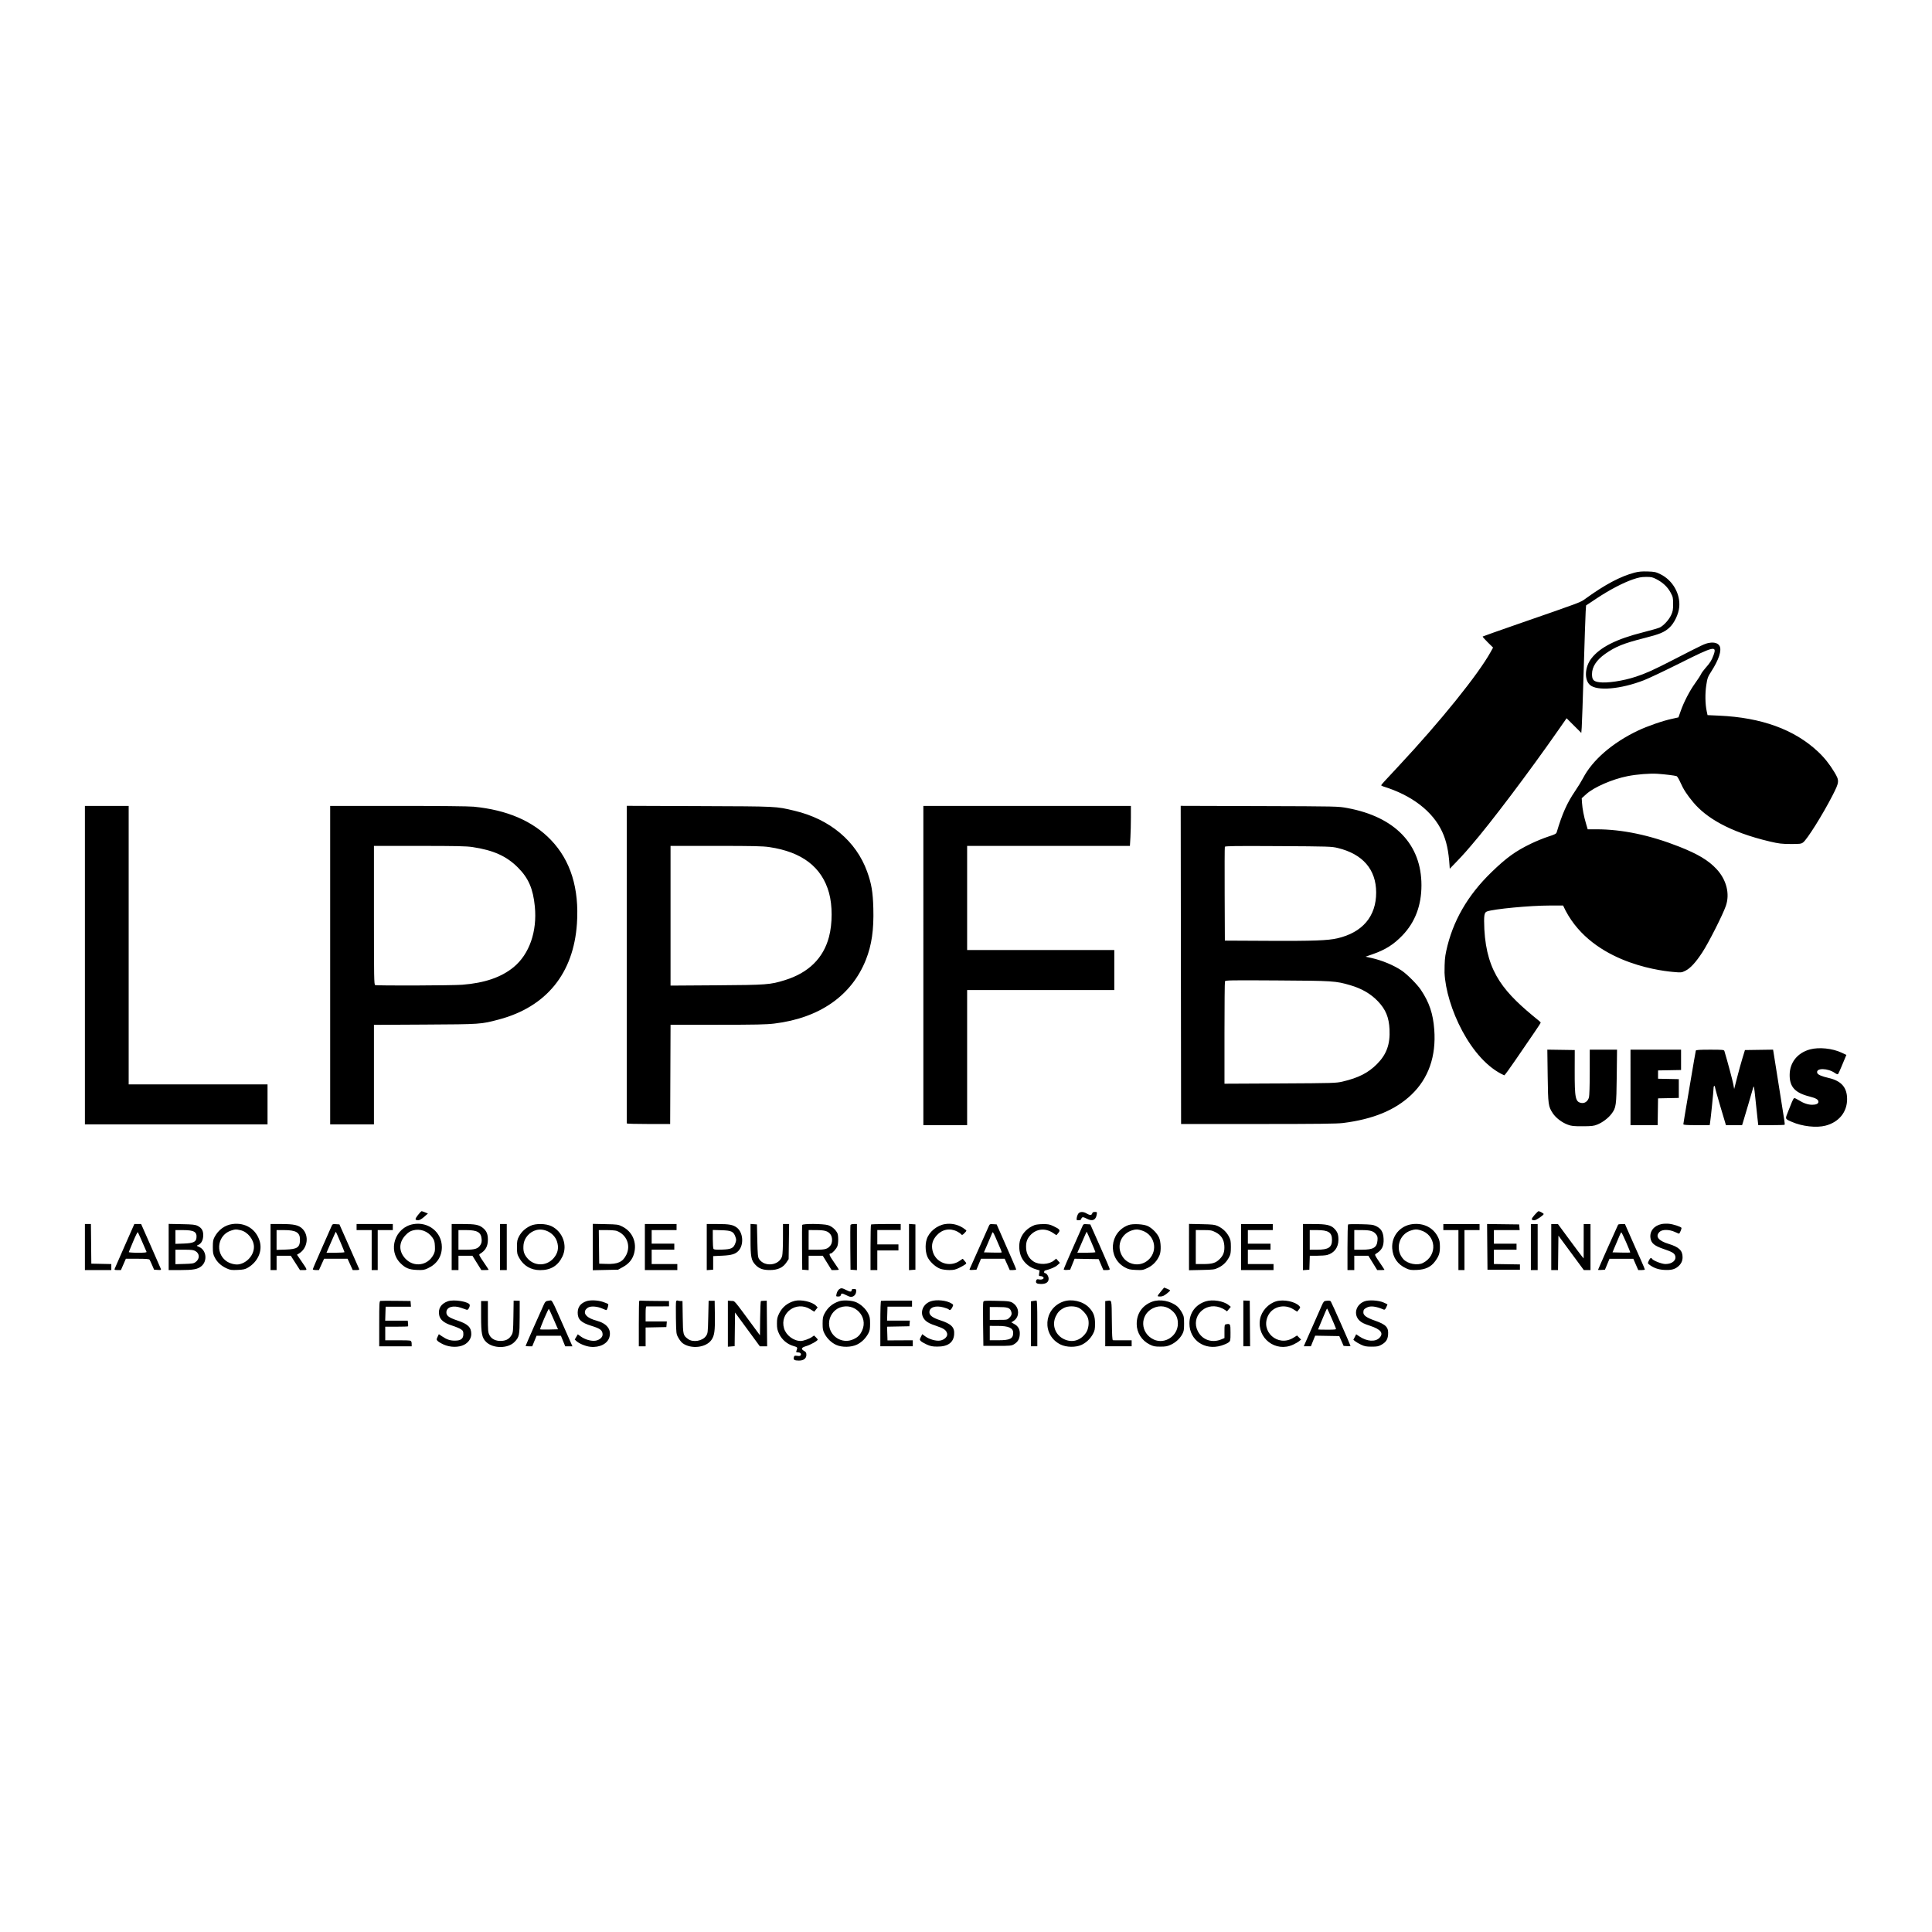 <?xml version="1.0" encoding="UTF-8" standalone="no"?>
<svg
   width="2560"
   height="2560"
   version="1.1"
   id="svg1"
   sodipodi:docname="favicon.svg"
   inkscape:version="1.4 (e7c3feb100, 2024-10-09)"
   xmlns:inkscape="http://www.inkscape.org/namespaces/inkscape"
   xmlns:sodipodi="http://sodipodi.sourceforge.net/DTD/sodipodi-0.dtd"
   xmlns="http://www.w3.org/2000/svg"
   xmlns:svg="http://www.w3.org/2000/svg">
   <style
      id="style1">
      path {
      fill: oklch(0.715 0.143 215.221)
      }

      svg {
      background-color: white;
      }

      @media (prefers-color-scheme: dark) {
      path {
      fill: white;
      }

      svg {
      background-color: oklch(0.45 0.085 224.283);
      }
      }
   </style>
   <defs
      id="defs1" />
   <sodipodi:namedview
      id="namedview1"
      pagecolor="#ffffff"
      bordercolor="#000000"
      borderopacity="0.25"
      inkscape:showpageshadow="2"
      inkscape:pageopacity="0.0"
      inkscape:pagecheckerboard="0"
      inkscape:deskcolor="#d1d1d1"
      inkscape:zoom="0.1850631"
      inkscape:cx="1585.9455"
      inkscape:cy="1648.0865"
      inkscape:window-width="1920"
      inkscape:window-height="1022"
      inkscape:window-x="0"
      inkscape:window-y="0"
      inkscape:window-maximized="1"
      inkscape:current-layer="svg1" />
   <path
      fill-rule="evenodd"
      d="m 2166,758.729 c -18.689,4.915 -39.251,15.798 -64.774,34.286 -7.436,5.385 -3.462,3.888 -89.658,33.778 -25.537,8.856 -46.67,16.34 -46.961,16.631 -0.292,0.291 2.692,3.708 6.63,7.591 l 7.16,7.062 -3.121,5.643 c -16.61,30.042 -66.589,92.045 -121.83,151.144 -19.807,21.19 -23.092,24.802 -23.275,25.593 -0.094,0.407 1.179,1.155 2.829,1.662 37.731,11.596 65.479,32.939 77.969,59.972 5.689,12.313 8.501,25.293 9.781,45.147 l 0.25,3.874 8.127,-8.374 c 4.469,-4.606 10.266,-10.849 12.88,-13.874 2.614,-3.025 5.932,-6.86 7.373,-8.521 25.361,-29.25 76.454,-96.934 116.102,-153.802 l 10.335,-14.824 9.744,9.707 9.743,9.708 0.577,-7.384 c 0.318,-4.061 1.497,-38.434 2.621,-76.384 1.124,-37.95 2.292,-72.635 2.596,-77.078 l 0.553,-8.078 14.125,-9.386 c 16.771,-11.144 34.623,-20.513 47.724,-25.045 7.558,-2.615 11.135,-3.297 17.5,-3.336 7.071,-0.043 8.696,0.314 14,3.082 8.497,4.433 14.606,10.2 18.56,17.52 3.166,5.861 3.414,6.976 3.412,15.321 0,7.638 -0.405,9.862 -2.658,14.696 -2.868,6.155 -9.667,13.642 -14.798,16.296 -1.759,0.909 -11.82,3.824 -22.357,6.477 -35.54,8.946 -57.167,19.898 -68.581,34.728 -8.648,11.237 -9.566,27.968 -1.915,34.93 9.332,8.492 41.019,5.755 71.73,-6.196 6.384,-2.484 27.828,-12.642 47.653,-22.573 45.359,-22.723 49.306,-23.636 44.358,-10.268 -2.5,6.757 -4.482,9.875 -10.743,16.91 -2.447,2.75 -5.041,6.35 -5.764,8 -0.723,1.65 -4.228,7.04 -7.789,11.977 -7.269,10.079 -15.022,25.05 -19.174,37.023 -1.525,4.4 -2.823,8.088 -2.883,8.196 -0.06,0.107 -3.696,0.923 -8.08,1.813 -11.828,2.401 -32.907,9.674 -45.695,15.767 -33.82,16.114 -60.251,39.028 -72.713,63.037 -2.052,3.953 -6.806,11.687 -10.564,17.187 -10.509,15.379 -17.028,29.983 -24.285,54.403 -0.597,2.011 -2.428,2.954 -11.214,5.781 -5.775,1.858 -15.99,6.027 -22.699,9.266 -20.742,10.01 -32.641,18.604 -52.668,38.036 -31.704,30.763 -51.367,65.046 -59.799,104.263 -1.811,8.426 -2.21,13.545 -2.24,28.751 1.948,44.548 34.594,116.346 79.196,136 0.557,0 7.672,-9.788 15.811,-21.75 8.139,-11.962 18.758,-27.482 23.599,-34.487 4.84,-7.005 8.8,-13.108 8.8,-13.562 0,-0.454 -1.237,-1.744 -2.75,-2.867 -45.086,-36.494 -68.759,-62.427 -71.914,-120.908 -0.763,-18.432 -0.217,-22.139 3.468,-23.545 8.594,-3.279 57.042,-7.881 82.972,-7.881 h 17.92 c 33.198,73.6 123.891,86.026 145.304,87.953 11.298,1.017 11.591,0.99 16.69,-1.503 6.573,-3.215 13.728,-10.979 22.532,-24.45 8.375,-12.813 27.062,-49.736 31.138,-61.523 5.562,-16.085 0.807,-34.742 -12.473,-48.939 -10.703,-11.441 -24.617,-19.778 -49.236,-29.503 -38.616,-15.253 -75.644,-23.035 -109.611,-23.035 h -11.749 l -2.149,-7.25 c -2.9,-9.78 -4.878,-19.934 -5.372,-27.579 l -0.409,-6.33 6.03,-5.457 c 10.165,-9.198 34.435,-19.773 54.609,-23.793 12.466,-2.485 29.871,-3.851 40,-3.14 9.818,0.689 22.318,2.226 25.074,3.083 0.866,0.269 3.07,3.892 4.898,8.051 4.163,9.472 8.845,16.702 17.433,26.915 16.41,19.515 46.779,38.92 101.595,51.752 11.587,2.713 15.438,3.167 27.175,3.204 12.323,0.04 13.954,-0.162 16.5,-2.038 5.374,-3.961 25.993,-36.871 38.989,-62.233 9.226,-18.004 9.347,-19.52 2.462,-30.975 -6.302,-10.486 -13.434,-19.398 -21.744,-27.172 -31.377,-29.351 -74.746,-45.119 -131.082,-47.656 l -15.199,-0.685 -1.101,-5.098 c -2.044,-9.471 -2.289,-23.487 -0.603,-34.491 1.465,-9.558 2.003,-11.031 6.696,-18.348 10.038,-15.648 14.025,-27.933 10.938,-33.701 -2.011,-3.758 -7.24,-5.307 -13.814,-4.091 -5.965,1.102 -7.679,1.912 -48.338,22.841 -25.128,12.934 -35.881,17.78 -48.879,22.025 -17.117,5.59 -37.91,8.711 -48.424,7.267 -7.666,-1.053 -9.576,-3.217 -9.576,-10.852 0,-9.458 5.931,-18.566 17.339,-26.629 13.797,-9.751 24.538,-14.08 52.454,-21.14 19.791,-5.004 25.775,-7.482 32.479,-13.444 6.579,-5.852 12.427,-17.949 13.32,-27.553 1.628,-17.522 -8.665,-35.49 -24.902,-43.47 -6.14,-3.017 -7.812,-3.378 -17,-3.668 -7.536,-0.237 -12.013,0.159 -17.19,1.52 M 112.5,1278.864 v 211 h 242 v -53 h -184 v -369 h -58 z m 325,0 v 211 h 58 v -131.885 l 67.75,-0.37 c 74.011,-0.403 73.925,-0.397 97.75,-6.721 62.901,-16.698 99.031,-61.068 103.469,-127.069 3.135,-46.626 -8.356,-83.589 -34.451,-110.823 -24.056,-25.105 -57.994,-39.727 -102.374,-44.109 -6.201,-0.613 -46.419,-1.023 -100.25,-1.023 H 437.5 Z m 393,-1.046 v 210.796 c 0,0.413 12.938,0.75 28.75,0.75 H 888 l 0.257,-65.75 0.257,-65.75 h 62.203 c 50.613,0 64.632,-0.295 75.243,-1.585 59.899,-7.278 102.512,-36.973 121.414,-84.606 7.688,-19.375 10.621,-39.691 9.836,-68.139 -0.6,-21.754 -2.444,-32.642 -8.245,-48.67 -14.599,-40.336 -49.378,-69.469 -96.18,-80.565 -25.069,-5.944 -21.638,-5.776 -126.035,-6.167 l -96.25,-0.361 z m 393,1.546 v 211.5 h 58 v -179 h 195 v -53 h -195 v -138 h 215.694 l 0.649,-11.25 c 0.356,-6.187 0.65,-18.113 0.652,-26.5 v -15.25 h -275 z m 341.248,-0.789 0.252,210.789 h 102 c 78.124,0 104.458,-0.307 112.5,-1.311 39.891,-4.98 69.177,-17.064 90.54,-37.357 22.768,-21.628 33.101,-51.004 30.427,-86.503 -1.589,-21.092 -6.575,-35.89 -17.705,-52.551 -4.811,-7.202 -17.901,-20.377 -25.262,-25.427 -10.278,-7.051 -26.247,-13.729 -40.264,-16.837 l -7.764,-1.721 9.264,-3.237 c 17.023,-5.947 27.89,-12.807 39.588,-24.993 16.756,-17.453 25.16,-39.614 25.172,-66.371 0.023,-54.117 -34.903,-90.582 -97.996,-102.314 -12.492,-2.322 -12.564,-2.324 -116.752,-2.64 l -104.253,-0.316 z M 495.5,1212.757 c 0,82.872 0.155,91.953 1.582,92.5 2.587,0.993 101.858,0.644 115.418,-0.406 29.601,-2.292 51.813,-9.905 68.106,-23.345 20.816,-17.17 31.332,-47.293 28.072,-80.418 -2.303,-23.41 -8.338,-37.391 -22.151,-51.324 -15.188,-15.319 -32.528,-23.161 -60.556,-27.385 -8.025,-1.21 -21.729,-1.504 -70.221,-1.509 l -60.25,-0.01 z m 393,0.665 v 92.557 l 60.75,-0.404 c 66.816,-0.445 71.245,-0.778 90.716,-6.814 31.379,-9.727 51.039,-29.014 58.507,-57.397 4.633,-17.606 4.646,-41.589 0.031,-58.242 -9.465,-34.157 -35.655,-54.24 -79.132,-60.683 -8.759,-1.298 -21.202,-1.575 -70.75,-1.575 H 888.5 Z m 734.483,-91.369 c -0.276,0.721 -0.385,28.986 -0.242,62.811 l 0.259,61.5 58,0.287 c 59.034,0.292 78.445,-0.416 91.012,-3.32 33.405,-7.721 51.547,-29.154 51.471,-60.805 -0.074,-30.406 -17.709,-50.846 -50.807,-58.89 -8.313,-2.02 -11.614,-2.125 -78.934,-2.501 -57.306,-0.321 -70.35,-0.151 -70.759,0.918 m 0.154,178.315 c -0.35,0.913 -0.637,31.797 -0.637,68.631 v 66.971 l 73.75,-0.37 c 70.762,-0.356 74.115,-0.456 82.75,-2.477 20.966,-4.906 33.944,-11.51 45.54,-23.175 12.764,-12.839 17.612,-26.264 16.643,-46.084 -0.772,-15.801 -5.021,-26.173 -15.079,-36.82 -9.599,-10.16 -21.571,-17.142 -37.183,-21.686 -19.175,-5.581 -22.308,-5.783 -96.534,-6.233 -63.227,-0.383 -68.664,-0.286 -69.25,1.243 m 775.363,90.099 c -16.723,4.475 -27.024,17.339 -27.11,33.858 -0.083,15.854 7.104,23.709 26.11,28.539 8.906,2.263 12,4.099 12,7.12 0,2.475 -3.009,3.88 -8.309,3.88 -5.477,0 -11.615,-2.101 -17.877,-6.119 -2.624,-1.684 -5.282,-2.892 -5.907,-2.683 -0.625,0.208 -1.935,2.386 -2.91,4.84 -0.975,2.454 -3.351,8.385 -5.277,13.179 -3.98,9.903 -4.176,9.363 4.856,13.363 13.825,6.122 32.946,8.254 45.074,5.025 17.597,-4.685 28.35,-17.968 28.35,-35.02 0,-15.502 -7.552,-24.191 -24.428,-28.105 -9.557,-2.216 -14.397,-4.354 -15.137,-6.685 -2.169,-6.835 13.972,-6.626 23.708,0.307 1.683,1.198 3.375,1.759 3.836,1.271 0.453,-0.48 2.407,-4.698 4.342,-9.373 1.695,-4.102 3.404,-8.199 5.128,-12.289 l 1.61,-3.788 -6.367,-2.98 c -12.147,-5.684 -29.799,-7.522 -41.692,-4.34 m -347.752,35.124 c 0.505,38.234 0.82,40.503 6.876,49.646 3.961,5.981 11.875,12.029 19.516,14.914 5.054,1.909 7.785,2.208 19.86,2.175 12.049,-0.032 14.766,-0.345 19.5,-2.243 6.855,-2.748 14.403,-8.414 18.68,-14.021 6.266,-8.216 6.641,-10.858 7.08,-49.948 l 0.397,-35.25 H 2106.5 l -0.01,29.75 c 0,17.304 -0.436,31.3 -1.034,33.455 -1.421,5.117 -5.454,8.139 -9.9,7.417 -8.105,-1.315 -9.104,-6.099 -9.006,-43.122 l 0.072,-27 -18.169,-0.273 -18.168,-0.273 z m 109.752,15.273 v 50 h 35.954 l 0.273,-17.75 0.273,-17.75 13.75,-0.278 13.75,-0.278 v -24.888 l -13.75,-0.278 -13.75,-0.278 v -11 l 15.25,-0.276 15.25,-0.276 v -26.948 h -67 z m 86.536,-48.75 c -0.221,0.688 -1.329,6.875 -2.461,13.75 -1.133,6.875 -4.758,28.25 -8.055,47.5 -3.298,19.25 -6.001,35.563 -6.008,36.25 -0.01,0.953 4.139,1.25 17.443,1.25 h 17.454 l 0.523,-3.25 c 0.969,-6.029 4.568,-41.655 4.568,-45.218 0,-1.943 0.45,-3.532 1,-3.532 0.55,0 0.998,0.788 0.996,1.75 0,0.962 3.249,12.663 7.225,26 l 7.23,24.25 h 21.394 l 1.036,-3.25 c 1.376,-4.313 12.545,-42.29 13.75,-46.75 0.801,-2.964 1.214,-0.899 2.697,13.5 0.963,9.35 2.247,21.388 2.853,26.75 l 1.101,9.75 h 17.193 c 9.455,0 17.422,-0.231 17.704,-0.513 0.282,-0.282 0.127,-2.869 -0.346,-5.75 -0.472,-2.88 -3.772,-23.687 -7.332,-46.237 -3.56,-22.55 -6.727,-42.472 -7.037,-44.272 l -0.563,-3.272 -18.633,0.272 -18.632,0.272 -3.365,11 c -1.851,6.05 -5.062,17.66 -7.136,25.8 l -3.771,14.801 -1.192,-6.474 c -0.926,-5.021 -7.945,-31.171 -11.779,-43.877 -0.478,-1.584 -2.275,-1.75 -18.992,-1.75 -13.89,0 -18.563,0.31 -18.865,1.25 m -1693.34,217.979 c -4.275,5.487 -4.123,6.763 0.804,6.717 1.509,-0.014 4.481,-1.769 7.5,-4.43 l 5,-4.407 -3.718,-1.554 c -2.045,-0.855 -4.121,-1.555 -4.615,-1.555 -0.494,0 -2.73,2.353 -4.971,5.229 m 1479.471,0.01 c -4.656,5.405 -4.622,6.715 0.176,6.747 2.203,0.014 12.022,-6.639 12.114,-8.209 0.048,-0.807 -5.314,-3.776 -6.817,-3.776 -0.528,0 -2.991,2.357 -5.473,5.238 m -604.055,-2.362 c -0.934,1.032 -1.962,3.507 -2.286,5.5 -0.567,3.494 -0.479,3.624 2.427,3.624 2.173,0 3.16,-0.558 3.537,-2 0.287,-1.1 1.242,-2 2.12,-2 0.878,0 3.276,0.9 5.329,2 7.09,3.8 11.761,1.859 12.935,-5.376 0.567,-3.494 0.479,-3.624 -2.427,-3.624 -2.173,0 -3.16,0.558 -3.537,2 -0.664,2.541 -3.312,2.54 -7.484,0 -4.112,-2.506 -8.41,-2.555 -10.614,-0.12 m -1121.122,14.163 c -10.048,1.372 -18.575,7.567 -23.727,17.239 -1.853,3.479 -2.248,5.806 -2.247,13.222 0.002,7.822 0.353,9.666 2.679,14.09 3.255,6.19 8.428,10.89 15.601,14.174 4.778,2.188 6.428,2.421 14.595,2.064 7.709,-0.337 9.932,-0.831 13.658,-3.033 13.043,-7.709 19.389,-21.897 15.61,-34.898 -4.684,-16.11 -19.056,-25.193 -36.169,-22.858 m 239.642,0.125 c -24.248,4.284 -34.229,34.471 -17.078,51.65 6.528,6.539 11.383,8.569 21.555,9.014 8.167,0.357 9.817,0.124 14.595,-2.064 12.126,-5.552 18.802,-15.595 18.785,-28.264 -0.025,-19.653 -17.782,-33.882 -37.857,-30.336 m 704.654,-0.081 c -10.767,1.693 -21.017,10.075 -24.261,19.841 -2.588,7.792 -1.78,19.259 1.786,25.344 3.526,6.016 10.713,12.211 16.423,14.157 2.542,0.866 7.805,1.575 11.694,1.574 5.803,0 8.149,-0.529 13.072,-2.946 3.3,-1.62 6.869,-3.642 7.931,-4.492 1.894,-1.517 1.885,-1.599 -0.5,-4.304 -1.337,-1.516 -2.514,-2.915 -2.615,-3.108 -0.101,-0.193 -1.677,0.757 -3.5,2.112 -13.735,10.202 -33.193,3.196 -36.713,-13.218 -1.664,-7.756 0.036,-13.869 5.567,-20.021 7.279,-8.096 17.556,-10.008 27.239,-5.069 2.048,1.046 4.327,2.626 5.063,3.513 1.21,1.458 1.609,1.351 4.183,-1.114 1.565,-1.499 2.845,-3.102 2.845,-3.561 0,-0.459 -2.131,-2.186 -4.735,-3.838 -7.041,-4.465 -15.239,-6.166 -23.479,-4.87 m 618.901,0.106 c -16.128,2.094 -27.533,15.916 -26.422,32.022 0.85,12.336 7.117,21.327 18.492,26.535 4.645,2.127 6.493,2.403 14.046,2.102 11.337,-0.453 18.712,-3.91 24.186,-11.336 5.245,-7.115 6.516,-10.94 6.479,-19.512 -0.024,-5.825 -0.565,-8.599 -2.422,-12.423 -6.209,-12.781 -19.2,-19.355 -34.359,-17.388 m 330.497,-0.162 c -10.118,2.089 -16.065,9.613 -14.714,18.619 1.015,6.769 5.115,10.2 17.082,14.295 11.452,3.919 14.289,5.51 15.5,8.696 2.31,6.076 -3.602,11.364 -12.703,11.362 -4.82,-10e-4 -16.268,-4.442 -17.788,-6.9 -1.202,-1.945 -2.553,-1.183 -4.264,2.404 -1.596,3.346 -1.584,3.572 0.266,5.024 5.816,4.567 12.039,6.82 20.062,7.263 9.134,0.503 13.867,-0.651 18.436,-4.495 4.036,-3.395 5.939,-7.341 5.939,-12.311 0,-8.941 -4.795,-13.525 -18.5,-17.687 -13.605,-4.13 -17.99,-9.898 -12.045,-15.842 3.496,-3.497 12.841,-3.462 20.44,0.076 2.968,1.381 5.498,2.39 5.623,2.24 1.315,-1.567 3.437,-7.034 3.004,-7.736 -0.992,-1.604 -10.894,-4.817 -16.54,-5.366 -3.015,-0.293 -7.424,-0.132 -9.798,0.358 m -2089.184,30.473 v 30.5 h 35 v -7.942 l -13.25,-0.279 -13.25,-0.279 -0.267,-26.25 -0.266,-26.25 h -7.967 z m 52.806,-1.722 c -6.982,15.822 -12.993,29.545 -13.357,30.495 -0.567,1.477 -0.017,1.727 3.809,1.727 h 4.472 l 3.27,-7.5 3.27,-7.5 h 15.306 c 11.147,0 15.526,0.34 16.115,1.25 0.445,0.688 1.973,3.95 3.396,7.25 l 2.586,6 4.794,0.31 c 4.27,0.276 4.72,0.113 4.119,-1.5 -0.371,-0.995 -6.393,-14.746 -13.381,-30.557 l -12.705,-28.747 h -4.5 -4.5 z m 58.194,1.639 v 30.583 h 14.951 c 17.683,0 23.418,-1.031 28.353,-5.099 8.428,-6.947 6.681,-21.488 -3.076,-25.588 -3.284,-1.38 -3.49,-1.658 -1.728,-2.33 4.341,-1.658 6.857,-5.739 7.242,-11.747 0.45,-7.01 -1.672,-10.986 -7.374,-13.816 -3.264,-1.62 -6.561,-1.972 -21.118,-2.253 l -17.25,-0.332 z m 135,0.083 v 30.5 h 8 v -19 h 18.805 l 6.092,9.5 6.093,9.5 h 4.612 c 5.512,0 5.592,0.372 -2.474,-11.419 l -6.102,-8.918 2.779,-1.691 c 11.284,-6.862 13.578,-23.522 4.491,-32.609 -4.955,-4.956 -11.143,-6.363 -27.978,-6.363 h -14.318 z m 80.671,-27.303 c -0.771,1.817 -6.637,15.093 -13.036,29.503 -6.399,14.41 -11.635,26.673 -11.635,27.25 0,0.577 1.826,1.05 4.057,1.05 h 4.057 l 3.418,-7.5 3.418,-7.5 h 31.1 l 3.418,7.5 3.418,7.5 h 4.526 c 3.676,0 4.414,-0.291 3.931,-1.55 -0.328,-0.852 -6.327,-14.465 -13.333,-30.25 l -12.738,-28.7 -4.6,-0.303 c -4.367,-0.288 -4.672,-0.136 -6.001,3 m 33.329,0.803 v 4 h 20 v 53 h 8 v -53 h 20 v -8 h -48 z m 126,26.5 v 30.5 h 9 v -19 l 9.25,0.01 9.25,0.011 5.898,9.489 5.899,9.49 h 4.851 c 2.669,0 4.852,-0.179 4.852,-0.397 0,-0.218 -3.007,-4.801 -6.682,-10.184 -6.065,-8.881 -6.517,-9.885 -4.892,-10.853 7.432,-4.425 10.518,-9.938 10.552,-18.848 0.028,-7.326 -1.744,-11.555 -6.474,-15.454 -5.21,-4.295 -10.173,-5.264 -26.947,-5.264 h -14.557 z m 64,0 v 30.5 h 9 v -61 h -9 z m 40.435,-28.17 c -6.935,3.295 -12.057,8.028 -15.24,14.08 -2.324,4.419 -2.678,6.277 -2.686,14.09 -0.008,8.103 0.285,9.53 2.937,14.319 5.834,10.53 15.55,16.235 27.721,16.276 14.155,0.047 23.672,-5.771 29.6,-18.095 7.005,-14.56 0.454,-32.793 -14.409,-40.108 -7.333,-3.609 -20.934,-3.883 -27.923,-0.562 m 82.565,28.17 v 30.702 l 16.75,-0.351 16.75,-0.351 6.5,-3.582 c 7.579,-4.178 12.276,-9.74 14.474,-17.144 4.413,-14.86 -1.681,-29.498 -15.115,-36.305 -5.688,-2.882 -6.349,-2.979 -22.609,-3.32 l -16.75,-0.351 z m 69,0 v 30.5 h 43 v -8 h -34 v -19 h 30 v -8 h -30 v -18 h 33 v -8 h -42 z m 82,0.057 v 30.558 l 4.25,-0.308 4.25,-0.307 v -18 l 12,-0.552 c 12.499,-0.576 17.665,-2.153 21.712,-6.628 7.241,-8.008 5.989,-24.29 -2.353,-30.588 -5.053,-3.815 -9.96,-4.72 -25.609,-4.726 l -14.25,-0.01 z m 58,-10.149 c 0,23.031 0.868,27.607 6.346,33.464 4.901,5.24 9.881,7.081 19.225,7.106 10.39,0.028 17.378,-3.151 21.929,-9.978 l 3,-4.5 0.316,-23.25 0.317,-23.25 h -8.133 l -0.01,19.25 c 0,10.676 -0.485,20.979 -1.083,23.133 -3.505,12.624 -23.272,15.14 -30.647,3.901 -1.502,-2.289 -1.838,-5.888 -2.264,-24.236 l -0.5,-21.548 -4.25,-0.307 -4.25,-0.308 z m 68.486,-19.158 c -0.248,0.688 -0.347,14.3 -0.219,30.25 l 0.233,29 4.25,0.307 4.25,0.308 v -19.115 h 18.701 l 5.877,9.5 5.878,9.5 h 4.772 c 2.625,0 4.772,-0.273 4.772,-0.607 0,-0.334 -2.949,-4.837 -6.554,-10.008 -6.148,-8.818 -7.069,-11.385 -4.083,-11.385 1.826,0 7.332,-6.029 8.675,-9.5 1.545,-3.992 1.525,-14.557 -0.033,-17.582 -2.469,-4.796 -7.422,-8.964 -12.409,-10.445 -6.494,-1.929 -33.431,-2.105 -34.11,-0.223 m 63.967,0.012 c -0.266,0.694 -0.365,14.307 -0.219,30.25 l 0.266,28.988 4.25,0.307 4.25,0.308 v -61.115 h -4.031 c -2.324,0 -4.237,0.535 -4.516,1.262 m 27.214,-0.595 c -0.367,0.366 -0.667,14.091 -0.667,30.5 v 29.833 h 9 v -26 h 28 v -8 h -28 v -19 h 31 v -8 h -19.333 c -10.634,0 -19.634,0.3 -20,0.667 m 50.333,29.833 v 30.615 l 4.25,-0.308 4.25,-0.307 v -60 l -4.25,-0.307 -4.25,-0.308 z m 105.55,-27.306 c -0.767,1.818 -6.637,15.006 -13.045,29.306 -6.408,14.3 -11.902,26.59 -12.208,27.31 -0.425,0.998 0.589,1.236 4.259,1 l 4.815,-0.31 3.002,-7.25 3.002,-7.25 h 31.382 l 3.371,7.499 3.372,7.499 4.25,10e-4 c 2.338,0 4.25,-0.376 4.25,-0.837 0,-0.763 -4.858,-12.029 -20.337,-47.162 l -5.508,-12.5 -4.605,-0.306 c -4.375,-0.291 -4.675,-0.141 -6,3 m 60.95,-1.866 c -9.183,3.601 -15.844,10.165 -18.878,18.604 -2.605,7.244 -1.898,17.676 1.675,24.691 3.574,7.02 10.295,12.706 17.747,15.013 l 6.022,1.864 -0.621,3.75 c -0.577,3.487 -0.448,3.75 1.845,3.75 1.356,0 2.999,0.644 3.652,1.43 1.649,1.988 -1.786,3.751 -5.759,2.957 -2.472,-0.495 -3.101,-0.219 -3.682,1.609 -0.993,3.13 0.727,4.346 6.267,4.43 6.649,0.102 10.232,-2.332 10.232,-6.949 0,-3.366 -2.749,-7.477 -5,-7.477 -1.451,0 -1.23,-3.003 0.25,-3.389 7.61,-1.984 13.425,-4.498 16.275,-7.035 l 3.455,-3.076 -2.506,-2.825 -2.507,-2.825 -2.867,2.412 c -6.568,5.527 -19.848,6.156 -27.202,1.289 -5.852,-3.872 -9.213,-9.829 -9.707,-17.202 -0.495,-7.394 0.979,-12.334 5.07,-16.994 8.099,-9.224 20.144,-10.582 30.739,-3.466 l 4.311,2.895 2.45,-2.912 c 3.098,-3.681 2.151,-5.047 -6.261,-9.03 -5.107,-2.417 -7.191,-2.829 -14,-2.765 -4.4,0.041 -9.35,0.604 -11,1.251 m 63.159,1.869 c -0.777,1.817 -6.644,15.098 -13.036,29.514 -6.393,14.417 -11.623,26.705 -11.623,27.308 0,0.671 1.647,0.977 4.248,0.788 l 4.247,-0.307 2.955,-7.274 2.954,-7.274 15.948,0.274 15.947,0.274 3.101,7.238 3.1,7.237 4.25,0.013 c 2.747,0.01 4.245,-0.43 4.236,-1.238 -0.01,-0.687 -5.803,-14.3 -12.877,-30.25 l -12.863,-29 -4.587,-0.303 c -4.35,-0.288 -4.661,-0.133 -6,3 m 61.044,-1.812 c -25.201,9.369 -27.966,43.327 -4.567,56.102 4.554,2.486 6.74,2.99 14.483,3.334 8.595,0.383 9.501,0.224 15.76,-2.763 6.991,-3.337 12.675,-9.508 15.713,-17.058 2.154,-5.354 1.735,-17.527 -0.797,-23.149 -2.529,-5.617 -8.674,-11.97 -14.504,-14.995 -5.445,-2.825 -20.206,-3.657 -26.088,-1.471 m 80.297,29.132 v 30.685 l 16.75,-0.351 c 15.951,-0.334 17.021,-0.484 22.432,-3.141 6.164,-3.027 10.532,-7.374 14.055,-13.988 1.853,-3.479 2.248,-5.806 2.247,-13.222 0,-7.822 -0.353,-9.666 -2.679,-14.09 -3.13,-5.953 -8.371,-10.854 -14.754,-13.797 -3.924,-1.81 -6.857,-2.146 -21.301,-2.44 l -16.75,-0.342 z m 69,-0.017 v 30.5 h 43 v -8 h -34 v -19 h 30 v -8 h -30 v -18 h 33 v -8 h -42 z m 82,0.057 v 30.558 l 4.25,-0.308 4.25,-0.307 0.288,-9.25 0.287,-9.25 9.713,-0.01 c 5.341,0 11.34,-0.457 13.33,-1.01 9.401,-2.611 14.882,-10.026 14.882,-20.131 0,-7.059 -1.208,-10.405 -5.284,-14.63 -4.717,-4.89 -10.585,-6.223 -27.398,-6.223 H 1726.5 Z m 59.75,-29.983 c -0.412,0.418 -0.75,14.184 -0.75,30.593 v 29.833 h 9 v -19 h 18.649 l 5.877,9.5 5.877,9.5 h 4.799 c 2.639,0 4.798,-0.179 4.798,-0.397 0,-0.218 -3.007,-4.801 -6.682,-10.184 -6.065,-8.881 -6.517,-9.885 -4.892,-10.853 8.184,-4.873 10.915,-10.135 10.414,-20.065 -0.444,-8.792 -3.182,-13.439 -9.84,-16.7 -3.933,-1.927 -6.517,-2.254 -20.5,-2.596 -8.8,-0.215 -16.338,-0.049 -16.75,0.369 m 126.25,3.426 v 4 h 20 v 53 h 8 v -53 h 20 v -8 h -48 z m 58.235,26.23 0.265,30.27 h 43 v -7 l -17.25,-0.274 -17.25,-0.273 v -18.953 h 30 v -8 h -30 v -18 h 34.121 l -0.311,-3.75 -0.31,-3.75 -21.265,-0.27 -21.264,-0.27 z m 57.765,0.27 v 30.5 h 9 v -61 h -9 z m 27,0 v 30.5 h 8.963 l 0.269,-22.819 0.268,-22.819 16.83,22.819 16.831,22.819 h 8.839 v -61 h -9 l -0.032,22.75 -0.031,22.75 -2.219,-2.622 c -1.22,-1.442 -8.89,-11.68 -17.044,-22.75 l -14.827,-20.128 h -8.847 z m 88.621,-29.696 c -0.802,1.298 -26.621,59.341 -26.621,59.846 0,0.253 2.059,0.322 4.575,0.155 l 4.575,-0.305 3.021,-7.25 3.021,-7.25 h 31.538 l 3.27,7.5 3.27,7.5 h 4.365 c 2.401,0 4.365,-0.368 4.365,-0.817 0,-0.45 -2.296,-5.963 -5.102,-12.25 l -7.333,-16.433 c -2.7,-6.079 -5.39,-12.162 -8.068,-18.25 l -5.835,-13.25 h -4.272 c -2.35,0 -4.496,0.362 -4.769,0.804 m -1837.621,7.733 c -17.707,5.498 -21.865,28.761 -7.171,40.121 4.564,3.528 12.384,5.633 17.386,4.68 10.942,-2.087 19.785,-12.378 19.785,-23.026 0,-9.725 -8.407,-20.161 -17.879,-22.193 -6.289,-1.348 -6.452,-1.343 -12.121,0.418 m 240.547,-0.111 c -3.675,1.015 -6.166,2.64 -9.655,6.297 -9.255,9.703 -9.221,21.823 0.089,31.422 11.136,11.482 29.084,8.966 36.705,-5.145 2.059,-3.814 2.38,-5.596 2.106,-11.687 -0.275,-6.082 -0.788,-7.847 -3.339,-11.476 -5.947,-8.461 -16.051,-12.131 -25.906,-9.411 m 163.689,-0.497 c -9.011,2.276 -16.287,10.645 -17.029,19.585 -0.635,7.661 0.362,11.634 4.173,16.624 9.108,11.93 26.049,12.357 35.852,0.904 5.677,-6.632 7.052,-13.918 4.204,-22.277 -3.656,-10.728 -16.256,-17.601 -27.2,-14.836 m 789.903,0.218 c -14.313,4.119 -21.161,19.112 -14.731,32.255 3.148,6.434 8.123,10.51 15.01,12.296 15.304,3.97 30.11,-9.08 28.243,-24.894 -1.063,-9.007 -7.114,-16.355 -15.771,-19.151 -5.692,-1.838 -7.826,-1.923 -12.751,-0.506 m 369.083,0.323 c -16.268,5.08 -21.68,25.497 -10.102,38.11 5.695,6.205 18.561,8.676 25.88,4.971 19.938,-10.092 17.669,-37.552 -3.591,-43.455 -4.896,-1.359 -6.829,-1.3 -12.187,0.374 m -1637.222,8.641 v 9.11 l 10.945,-0.374 c 12.331,-0.422 16.269,-2.129 16.883,-7.317 0.963,-8.134 -3.071,-10.53 -17.729,-10.53 h -10.099 z m 134,3.994 v 13.106 l 11.75,-0.377 c 15.832,-0.507 19.25,-2.889 19.25,-13.416 0,-9.269 -5.331,-12.418 -21.02,-12.418 h -9.98 z m 241,-0.105 v 13 h 10.032 c 11.732,0 15.987,-1.386 19.002,-6.19 1.571,-2.503 1.977,-4.471 1.667,-8.07 -0.768,-8.921 -5.731,-11.74 -20.669,-11.74 h -10.032 z m 186.231,9.25 0.269,22.25 9.5,0.311 c 15.151,0.497 21.649,-2.452 26.397,-11.979 6.246,-12.535 0.537,-26.807 -12.712,-31.776 -1.548,-0.581 -7.52,-1.056 -13.269,-1.056 h -10.454 z m 150.784,-10.586 c 0.009,6.51 0.399,12.441 0.868,13.181 0.65,1.025 3.361,1.263 11.415,1 12.312,-0.402 15.257,-1.849 17.671,-8.686 1.292,-3.658 1.292,-4.66 0,-8.318 -2.462,-6.972 -5.271,-8.287 -18.539,-8.677 l -11.43,-0.336 z m 126.985,1.336 v 13 h 10.55 c 11.493,0 14.722,-0.987 18.362,-5.615 2.899,-3.686 2.859,-11.135 -0.08,-14.871 -3.362,-4.275 -7.587,-5.514 -18.8,-5.514 H 1071.5 Z m 513,9.5 v 22.5 h 9.634 c 12.175,0 16.783,-1.378 21.987,-6.575 5.076,-5.068 6.717,-9.775 6.206,-17.799 -0.533,-8.371 -4.301,-14.1 -11.756,-17.876 -4.88,-2.472 -6.474,-2.75 -15.75,-2.75 H 1584.5 Z m 151,-9.5 v 13 h 9.532 c 15.239,0 19.968,-3.078 19.968,-13 0,-9.922 -4.729,-13 -19.968,-13 h -9.532 z m 59,0 v 13 h 10.032 c 15.215,0 19.96,-2.806 20.735,-12.265 0.355,-4.33 0.038,-5.731 -1.837,-8.106 -3.468,-4.394 -7.613,-5.629 -18.898,-5.629 H 1794.5 Z m -1618.039,2.115 c -3.003,7.201 -5.611,13.496 -5.794,13.989 -0.185,0.497 5.088,0.896 11.857,0.896 9.368,0 12.067,-0.289 11.659,-1.25 -5.527,-13.008 -11.055,-25.412 -11.584,-25.989 -0.372,-0.406 -3.134,5.153 -6.138,12.354 m 262.26,0.859 -6.06,14.026 h 11.919 c 6.556,0 11.92,-0.363 11.92,-0.806 0,-0.774 -10.87,-26.398 -11.441,-26.968 -0.153,-0.153 -3.005,6.033 -6.338,13.748 m 876.128,-12.428 c -0.41,1.075 -3.07,7.354 -5.913,13.954 l -5.167,12 11.499,0.283 c 6.325,0.155 11.691,0.092 11.924,-0.142 0.418,-0.418 -1.186,-4.399 -8.096,-20.095 -2.796,-6.349 -3.653,-7.559 -4.247,-6 m 121.372,6.657 c -1.935,4.563 -4.683,10.884 -6.107,14.047 l -2.589,5.75 h 11.988 c 6.593,0 11.987,-0.374 11.987,-0.832 0,-0.721 -10.87,-26.166 -11.519,-26.965 -0.133,-0.163 -1.825,3.437 -3.76,8 m 709.805,-2.953 c -0.929,2.337 -2.3,5.6 -3.045,7.25 -0.745,1.65 -2.468,5.7 -3.83,9 l -2.476,6 11.546,0.283 c 6.351,0.155 11.71,0.119 11.91,-0.081 0.54,-0.54 -10.971,-26.702 -11.749,-26.702 -0.365,0 -1.426,1.913 -2.356,4.25 m -1913.526,28.334 v 9.583 l 11.931,-0.333 c 10.244,-0.287 12.329,-0.631 14.75,-2.436 5.598,-4.175 5.619,-11.025 0.042,-14.425 -2.72,-1.659 -5.057,-1.966 -14.973,-1.969 h -11.75 z m 1306.189,45.254 c -5.826,7.056 -5.847,7.162 -1.412,7.162 2.956,0 5.019,-0.876 8.559,-3.634 2.565,-1.998 4.664,-3.955 4.664,-4.348 0,-0.393 -1.791,-1.418 -3.981,-2.278 l -3.98,-1.564 z m -427.128,-2.088 c -1.188,0.962 -2.54,3.438 -3.005,5.5 -0.831,3.685 -0.794,3.75 2.143,3.75 2.147,0 3.135,-0.563 3.511,-2 0.675,-2.581 1.523,-2.523 7.777,0.537 4.164,2.038 5.699,2.343 7.789,1.548 3.013,-1.146 4.724,-3.868 4.724,-7.519 0,-2.184 -0.446,-2.566 -3,-2.566 -1.945,0 -3,0.507 -3,1.441 0,2.631 -1.873,2.657 -6.929,0.095 -5.929,-3.004 -7.153,-3.1 -10.01,-0.786 m -607.401,15.073 c -1.503,0.293 -1.66,3.16 -1.66,30.25 v 29.927 h 43 v -3.393 c 0,-2.272 -0.562,-3.609 -1.701,-4.046 -0.936,-0.359 -7.573,-0.609 -14.75,-0.556 -7.177,0.054 -14.286,0.074 -15.799,0.046 l -2.75,-0.051 v -18 h 14.833 c 8.159,0 15.045,-0.211 15.303,-0.469 0.258,-0.259 0.284,-2.059 0.057,-4 l -0.412,-3.531 h -29.856 l 0.287,-9.25 0.288,-9.25 h 33.592 l -0.296,-3.776 -0.296,-3.776 -19.09,-0.224 c -10.499,-0.123 -19.836,-0.079 -20.75,0.099 m 89.081,0.547 c -9.015,3.359 -12.894,9.669 -11.269,18.331 1.138,6.066 6.528,10.477 16.748,13.704 4.796,1.515 10.196,3.748 12,4.964 2.866,1.931 3.28,2.76 3.28,6.563 0,6.011 -3.345,8.536 -11.301,8.531 -6.359,0 -10.662,-1.449 -16.944,-5.688 l -4.245,-2.864 -1.68,3.523 c -1.579,3.312 -1.576,3.636 0.048,5.431 0.95,1.05 4.516,3.178 7.925,4.728 8.68,3.948 19.94,4.092 27.221,0.348 5.778,-2.971 9.434,-8.431 9.46,-14.126 0.04,-8.981 -4.344,-13.307 -18.195,-17.958 -11.366,-3.816 -14.789,-6.318 -14.789,-10.809 0,-7.019 8.767,-9.805 19.305,-6.133 3.407,1.187 6.897,2.396 7.754,2.688 1.586,0.539 3.941,-3.158 3.941,-6.186 0,-4.455 -21.085,-8.092 -29.259,-5.047 m 87.078,20.115 c -0.287,18.875 -0.523,21.361 -2.319,24.41 -3.009,5.11 -6.689,7.373 -12.812,7.881 -7.649,0.634 -13.855,-2.222 -16.625,-7.652 -1.886,-3.697 -2.063,-5.808 -2.063,-24.584 v -20.54 h -9 v 20.462 c 0,22.789 1.138,28.422 6.845,33.89 9.175,8.79 28.775,8.752 37.374,-0.072 6.391,-6.558 6.85,-8.751 6.906,-33.002 l 0.05,-21.607 -4.019,-0.101 -4.019,-0.101 z m 45.592,-20.774 c -2.4,0.304 -3.486,1.217 -4.868,4.09 -3.033,6.311 -24.543,55.091 -24.543,55.66 0,0.297 1.971,0.539 4.381,0.539 h 4.38 l 2.87,-6.997 2.869,-6.996 h 16.131 16.13 l 2.87,6.997 2.869,6.996 h 4.763 4.764 l -1.412,-3.25 c -0.776,-1.787 -4.1,-9.325 -7.387,-16.75 l -11.728,-26.5 c -5.198,-11.749 -6.987,-14.763 -8.5,-14.325 -0.275,0.08 -1.89,0.321 -3.589,0.536 m 51.089,0.511 c -7.747,2.746 -11.5,7.732 -11.5,15.278 0,8.824 4.621,13.23 18.217,17.37 11.83,3.601 14.783,5.921 14.783,11.612 0,3.649 -4.284,7.288 -9.499,8.07 -5.527,0.829 -13.777,-1.52 -19.243,-5.48 l -4.114,-2.981 -2.036,3.45 -2.035,3.449 2.188,2.039 c 3.656,3.406 12.326,6.959 18.577,7.612 12.296,1.285 22.868,-4.123 25.234,-12.908 2.746,-10.197 -3.421,-18.057 -17.045,-21.726 -11.592,-3.121 -17.11,-8.029 -15.067,-13.403 0.525,-1.379 2.403,-3.257 4.174,-4.173 3.948,-2.042 11.992,-1.354 18.664,1.598 2.451,1.084 4.759,1.971 5.128,1.971 1.157,0 3.32,-7.156 2.425,-8.021 -0.468,-0.452 -3.649,-1.757 -7.069,-2.9 -6.758,-2.259 -16.722,-2.651 -21.782,-0.857 m 70.029,-0.417 c -0.291,0.29 -0.529,13.953 -0.529,30.362 v 29.833 h 9 v -24.944 l 13.75,-0.278 13.75,-0.278 0.31,-3.75 0.311,-3.75 h -28.121 v -10.044 c 0,-7.455 0.322,-10.002 1.25,-9.881 0.688,0.089 7.663,0.109 15.5,0.043 l 14.25,-0.118 v -7 l -17.25,-0.128 c -9.487,-0.07 -18.25,-0.233 -19.471,-0.362 -1.221,-0.129 -2.459,0 -2.75,0.295 m 48.878,0.576 c -0.335,0.874 -0.447,10.933 -0.248,22.354 0.358,20.622 0.38,20.8 3.196,25.897 1.559,2.822 4.087,6.058 5.618,7.19 11.031,8.155 30.747,6.069 38.061,-4.028 4.165,-5.75 5.047,-11.929 4.739,-33.23 l -0.273,-18.899 h -4 -4 l -0.5,21.495 c -0.486,20.882 -0.571,21.6 -3,25.17 -4.566,6.711 -17.267,8.849 -23.763,3.999 -6.569,-4.905 -6.707,-5.471 -7.058,-28.899 l -0.321,-21.429 h -2.347 c -1.291,0 -3.055,-0.272 -3.921,-0.604 -0.939,-0.36 -1.819,0.037 -2.183,0.985 m 68.593,29.619 v 30.514 l 4.481,-0.356 4.482,-0.356 0.268,-22.306 0.269,-22.306 16.437,22.405 16.438,22.405 h 9.654 l -0.264,-30.25 -0.265,-30.25 -3.5,0.162 c -1.925,0.089 -3.829,0.202 -4.231,0.25 -0.402,0.048 -0.852,10.301 -1,22.784 l -0.269,22.697 -8.449,-11.447 c -27.645,-37.45 -24.396,-33.692 -29.487,-34.097 l -4.564,-0.363 z M 1053,1723.741 c -9.244,2.418 -16.308,8.055 -20.429,16.303 -2.619,5.241 -3.071,7.263 -3.07,13.736 0,6.307 0.493,8.631 2.914,13.749 3.553,7.509 10.687,13.588 18.671,15.909 5.773,1.678 5.945,1.906 4.439,5.867 -0.865,2.275 -0.724,2.567 1.25,2.58 3.278,0.023 5.121,1.51 4.353,3.513 -0.529,1.377 -1.478,1.621 -4.651,1.196 -3.622,-0.486 -4.044,-0.306 -4.617,1.978 -0.811,3.23 0.819,4.263 6.755,4.283 6.209,0.02 9.885,-2.808 9.885,-7.604 0,-2.812 -0.57,-3.798 -2.994,-5.178 -4.597,-2.615 -3.803,-4.466 2.745,-6.404 5.814,-1.72 15.249,-7.043 15.249,-8.603 0,-0.466 -1.096,-1.877 -2.436,-3.136 l -2.435,-2.288 -2.815,1.996 c -3.303,2.342 -11.405,5.232 -14.667,5.232 -9.635,0 -19.569,-7.484 -22.27,-16.776 -5.983,-20.581 16.32,-36.792 34.808,-25.3 l 5.252,3.265 2.247,-2.817 2.246,-2.817 -2.063,-2.197 c -4.91,-5.226 -19.997,-8.676 -28.367,-6.487 m 59,0.468 c -9.021,2.988 -15.274,8.295 -19.632,16.661 -1.923,3.691 -2.344,6.028 -2.342,13 0,7.268 0.386,9.225 2.652,13.5 3.404,6.425 9.012,11.801 15.322,14.691 7.647,3.501 20,3.291 27.661,-0.471 6.242,-3.065 11.555,-8.349 15.007,-14.925 1.827,-3.48 2.255,-5.909 2.253,-12.795 0,-7.228 -0.396,-9.257 -2.634,-13.563 -3.166,-6.092 -9.375,-11.923 -15.665,-14.712 -5.719,-2.536 -17.054,-3.23 -22.622,-1.386 m 55.497,-0.506 c -0.633,0.212 -0.997,11.253 -0.997,30.25 v 29.917 h 43 v -7.94 l -16.75,0.09 -16.75,0.09 -0.287,-9.093 -0.287,-9.093 14.787,-0.277 14.787,-0.277 0.31,-3.75 0.311,-3.75 h -30.196 l 0.287,-9.25 0.288,-9.25 h 32.5 v -4 l -10e-4,-4 h -20.002 c -11.002,0 -20.451,0.15 -21,0.333 m 65.64,0.632 c -11.762,4.193 -15.267,17.483 -6.732,25.526 2.725,2.568 6.441,4.414 13.851,6.882 10.476,3.49 13.615,5.689 14.772,10.352 0.936,3.77 -3.596,8.273 -9.293,9.235 -5.357,0.905 -14.348,-1.639 -19.705,-5.576 l -3.969,-2.917 -1.852,3.609 c -1.712,3.337 -1.729,3.744 -0.227,5.404 0.893,0.987 4.412,3.063 7.821,4.613 5.108,2.324 7.603,2.825 14.197,2.855 13.91,0.062 21.409,-5.302 22.291,-15.943 0.798,-9.623 -3.584,-14.103 -18.576,-18.991 -9.891,-3.225 -14.215,-6.45 -14.215,-10.603 0,-6.612 8.178,-9.368 18.884,-6.364 3.393,0.953 6.41,2.119 6.702,2.592 1.128,1.825 3.112,0.717 4.708,-2.63 1.637,-3.431 1.624,-3.517 -0.766,-5.083 -6.471,-4.239 -20.212,-5.699 -27.891,-2.961 m 69.711,1.278 c -0.309,1.234 -0.394,14.734 -0.189,30 l 0.373,27.757 h 18.484 c 16.686,0 18.814,-0.195 21.879,-2 5.112,-3.011 7.379,-6.69 7.831,-12.709 0.526,-7.012 -1.884,-11.527 -7.762,-14.541 -2.413,-1.237 -3.877,-2.25 -3.253,-2.25 0.625,0 2.512,-1.158 4.193,-2.573 6.34,-5.335 6.15,-15.538 -0.397,-21.286 -4.255,-3.737 -6.12,-4.06 -25.302,-4.383 -15.114,-0.255 -15.302,-0.231 -15.857,1.985 m 66.152,-1.777 -3,0.534 v 59.501 l 4.25,-10e-4 h 4.25 v -30.333 c 0,-23.626 -0.276,-30.323 -1.25,-30.285 -0.687,0.027 -2.6,0.29 -4.25,0.584 m 39.832,0.824 c -26.292,9.395 -28.456,44.671 -3.493,56.93 7.661,3.762 20.014,3.972 27.661,0.471 6.31,-2.89 11.918,-8.266 15.322,-14.691 2.261,-4.267 2.652,-6.246 2.664,-13.5 0.016,-9.795 -2.03,-15.164 -8.199,-21.517 -7.979,-8.215 -22.98,-11.614 -33.955,-7.693 m 58.418,-1.01 -2.75,0.353 v 59.867 h 35 v -7.899 l -11.75,-0.01 c -6.463,0 -12.305,-0.026 -12.983,-0.05 -0.939,-0.033 -1.298,-6.301 -1.5,-26.198 -0.291,-28.461 0.082,-26.847 -6.017,-26.065 m 59.478,1.128 c -13.146,4.883 -20.633,15.725 -20.527,29.726 0.085,11.339 6.609,21.678 16.981,26.91 5.067,2.557 6.915,2.937 14.318,2.946 7.096,0.01 9.423,-0.423 14.086,-2.61 6.473,-3.035 11.95,-8.152 15.154,-14.157 1.884,-3.528 2.255,-5.785 2.257,-13.723 0,-8.655 -0.26,-9.974 -2.951,-14.833 -1.625,-2.933 -4.325,-6.492 -6,-7.91 -8.728,-7.384 -23.137,-10.13 -33.318,-6.349 m 71.096,-0.469 c -13.68,4.278 -21.832,15.355 -21.754,29.561 0.121,21.927 20.214,35.817 42.167,29.148 3.819,-1.159 8.14,-3.05 9.603,-4.201 2.588,-2.036 2.66,-2.385 2.66,-12.946 0,-11.712 -0.234,-12.166 -5.75,-11.173 -2.135,0.384 -2.25,0.861 -2.25,9.34 v 8.934 l -3.75,1.595 c -12.721,5.412 -25.773,0.922 -31.66,-10.892 -9.358,-18.779 9.118,-38.464 29.388,-31.313 2.327,0.821 5.388,2.336 6.803,3.367 l 2.573,1.874 2.524,-3 2.525,-3 -2.952,-2.384 c -6.631,-5.355 -21.141,-7.719 -30.127,-4.91 m 49.676,29.248 v 30.315 h 8.961 l -0.231,-30.182 -0.23,-30.182 -4.25,-0.132 -4.25,-0.133 z m 43.881,-29.365 c -10.742,3.033 -19.845,13.014 -21.754,23.849 -4.421,25.097 20.736,44.405 43.873,33.673 3.025,-1.403 6.625,-3.49 8,-4.638 l 2.5,-2.087 -2.662,-2.698 -2.663,-2.698 -5.035,3.098 c -20.444,12.579 -44.004,-8.523 -33.188,-29.725 6.001,-11.762 21.367,-15.546 33.217,-8.18 l 5.159,3.207 2.252,-2.81 c 2.064,-2.575 2.121,-2.958 0.678,-4.565 -5.335,-5.941 -20.634,-9.178 -30.377,-6.426 m 65.619,-0.546 c -2.618,0.284 -3.345,1.114 -5.713,6.526 -1.493,3.41 -6.602,14.975 -11.354,25.7 -3.509,7.913 -7.01,15.829 -10.501,23.75 l -1.861,4.25 4.715,-0.012 4.714,-0.013 2.839,-7.012 2.838,-7.012 15.974,0.275 15.974,0.274 2.87,6.5 2.87,6.5 4.568,0.305 c 2.512,0.167 4.567,0.052 4.567,-0.258 0,-1.043 -25.225,-58.038 -26.107,-58.987 -1.01,-1.087 -2.236,-1.238 -6.393,-0.786 m 51.137,0.632 c -11.655,4.333 -15.114,17.545 -6.701,25.594 2.736,2.618 6.219,4.332 13.814,6.8 14.512,4.715 18.593,10.011 12.448,16.156 -5.468,5.468 -16.487,4.678 -26.256,-1.884 l -4.442,-2.984 -1.872,3.648 -1.873,3.648 2.373,1.953 c 1.304,1.075 4.847,3.126 7.872,4.559 4.583,2.17 6.917,2.604 14,2.604 7.224,0 9.162,-0.375 12.911,-2.5 6.052,-3.429 8.329,-6.845 8.864,-13.295 0.817,-9.862 -2.627,-13.523 -17.663,-18.774 -10.775,-3.763 -15.119,-6.862 -15.097,-10.77 0.02,-3.484 0.792,-4.527 4.914,-6.64 4.697,-2.408 12.028,-1.455 22.121,2.875 1.113,0.477 2.031,-0.342 3.25,-2.9 0.935,-1.96 1.7,-3.718 1.7,-3.907 0,-0.188 -2.362,-1.373 -5.25,-2.632 -6.62,-2.887 -19.397,-3.676 -25.113,-1.551 m -695.118,8.192 c -8.421,3.083 -14.458,11.837 -14.497,21.025 -0.073,16.948 17.279,28.167 32.478,21 5.958,-2.81 8.674,-5.575 11.416,-11.623 8.333,-18.38 -10.115,-37.46 -29.397,-30.402 m 297.038,0.449 c -5.622,2.805 -8.484,5.737 -11.18,11.453 -5.46,11.579 -0.49,24.812 11.354,30.235 10.686,4.892 21.518,1.678 28.677,-8.508 3.405,-4.844 4.609,-13.615 2.675,-19.476 -1.618,-4.902 -7.759,-11.699 -12.527,-13.865 -5.408,-2.456 -13.898,-2.384 -18.999,0.161 m 117.548,0.588 c -17.696,8.818 -16.889,33.198 1.373,41.494 14.484,6.579 31.67,-4.807 31.768,-21.048 0.041,-6.758 -1.843,-11.525 -6.331,-16.012 -7.416,-7.416 -17.485,-9.081 -26.81,-4.434 m -216.105,6.865 v 8.5 h 11.577 c 11.462,0 11.606,-0.029 14.5,-2.923 3.126,-3.126 3.587,-5.525 1.813,-9.42 -1.705,-3.741 -5.035,-4.657 -16.937,-4.657 H 1311.5 Z m -590.538,6.962 c -3.186,7.447 -5.553,13.78 -5.261,14.073 0.292,0.292 5.742,0.403 12.11,0.248 l 11.578,-0.283 -5.778,-13.25 c -3.178,-7.288 -6.021,-13.494 -6.318,-13.791 -0.297,-0.296 -3.146,5.555 -6.331,13.003 m 1034.892,-8.21 c -1.891,4.581 -3.808,9.151 -5.75,13.71 -1.982,4.655 -3.604,8.592 -3.604,8.75 0,0.159 5.448,0.288 12.107,0.288 11.105,0 12.055,-0.145 11.475,-1.75 -1.876,-5.193 -11.156,-26.206 -11.582,-26.225 -0.275,-0.011 -1.466,2.341 -2.646,5.227 m -444.354,27.248 v 9.5 h 11.55 c 15.331,0 19.45,-2.089 19.45,-9.863 0,-6.429 -6.066,-9.137 -20.468,-9.137 H 1311.5 Z"
      id="path1"
      sodipodi:nodetypes="cccccccsscssccscsccccsscscscscccccssccsscccsssccsccccsscscssscsccsccsccscccsssscccscccccccsccsssscccccccccccccccccccccccscccsscccscccsccccccccccccccccccccssssssccccccsccscsccccccsccccccsscccccsccscccsccccccssccssssscsccssccsscccccscccscccccccccccsccccccccccccccccccccsccsssccccssccsscsccccssccssccssccsccccscccscscssscccscccsccccccccccscscscssccscsssccccscsccccsssscsccsscccccscccccccccccccscccscccsccccccccscsccsccccccccccsccccscccsssccccccscscccccccccccccccccccccssccscscccccccccsccccscccccccsccccccccccccccccccccccccscccsssscccccssccccscscccccccsscsccccccccccsccscccccccccsccccccccccscccccccccsccsccccsccsccccsscscccccccccccccccscccccccccscccccsccscscccssscsccccccccccccccccccccccccccssscccsccccccssccccsccccccccccccccccccccccccccccccccccccccccccccccccccccscccccccssccccsccccsccccccccccccccccscccccccscccccscccccssccccsscscccccccsccccsccsccccsscsccccscsssccccsssccccsscsccccscscccssscccccccccscsscccssccssccccccccccsssccccssccsssscccsccsscsccsccccccccccccsccsccccscsccsscsccccssccscssccccccsscccccccccccccccscsscccccccccscsscccsccccccccscccccscccscsscccsscscssccccccccccccsssccsccccccsscccccsccsscssccccccccssccsssssccscccccccccccccccccsccscccsccscccssccccccscsccsscccccccccssccscssccccccccscccccccccccccccsssscsssccccscccccccccccsscccscscsscccccccccccccccssccscsscccccsccsssccscccccsccccccccccsccccsscsccccccsccccsscccccssscc" />
</svg>